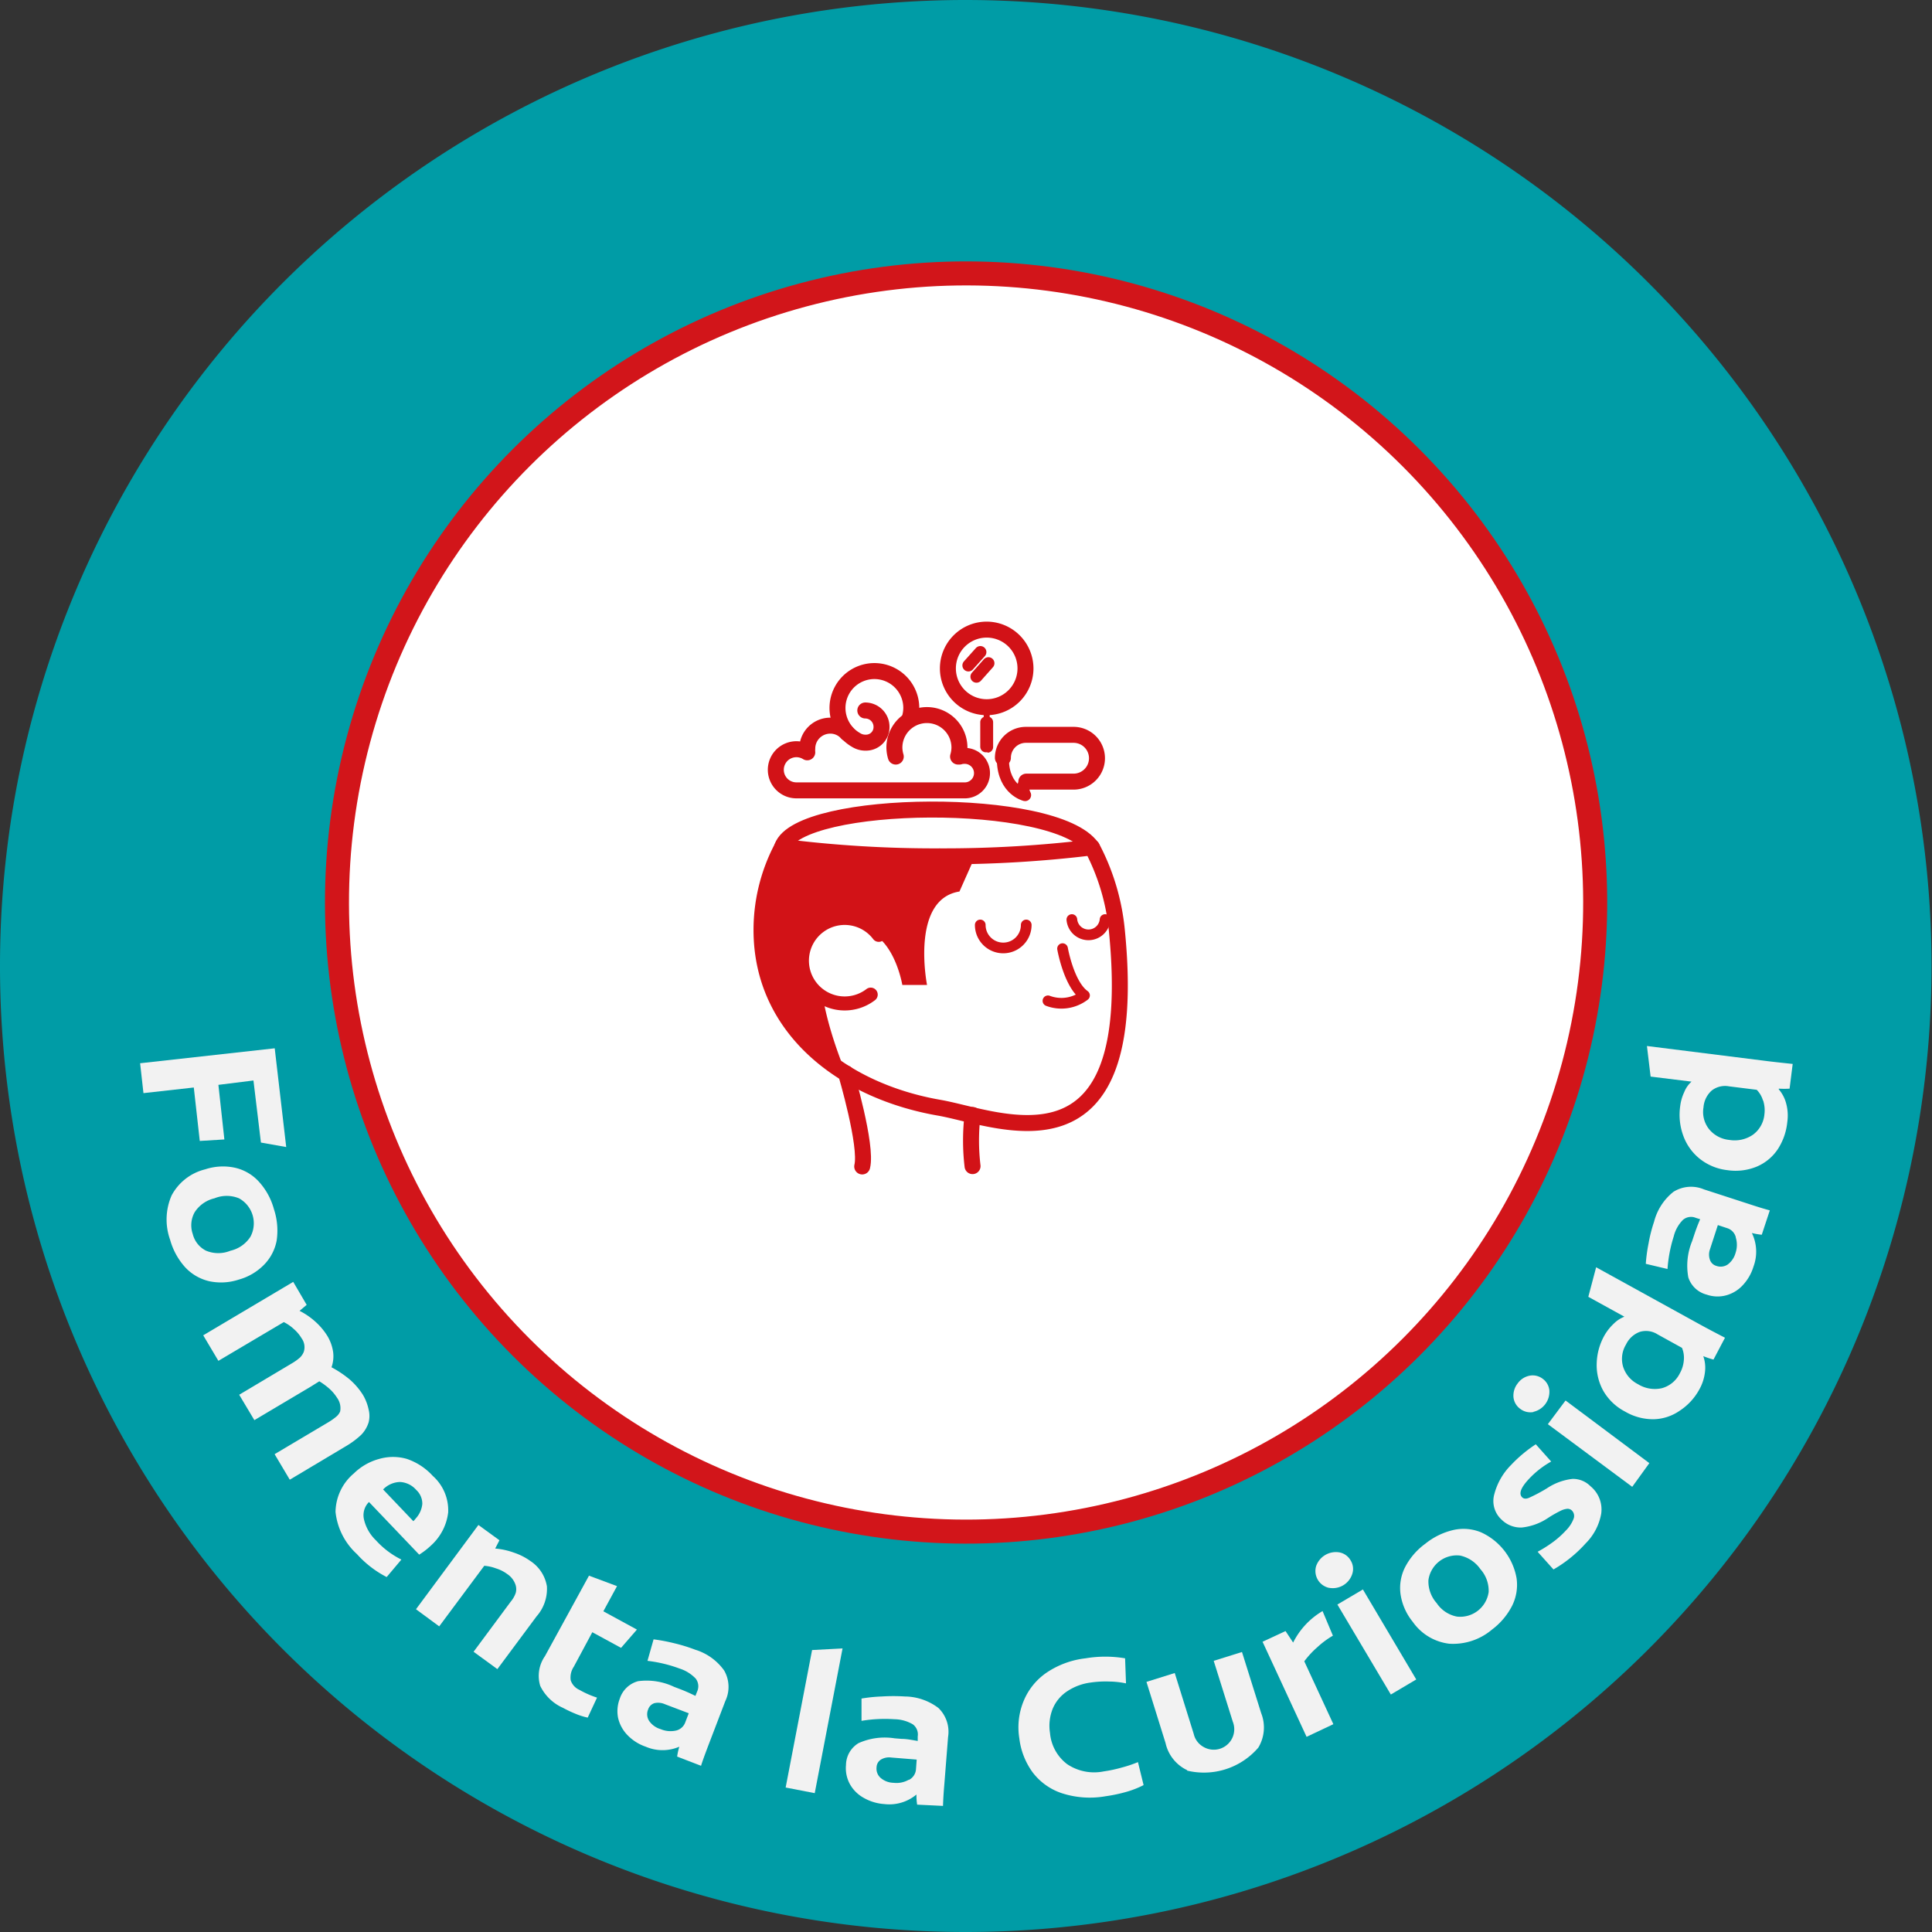 <svg id="Capa_1" data-name="Capa 1" xmlns="http://www.w3.org/2000/svg" xmlns:xlink="http://www.w3.org/1999/xlink" viewBox="0 0 168.08 168.08"><rect x="0" y="0" width="168.08" height="168.08" fill="#333333" stroke="none"/><defs><style>.cls-1{fill:#009ca6;}.cls-2{fill:#fff;}.cls-3{fill:url(#Degradado_sin_nombre_12);}.cls-10,.cls-11,.cls-4,.cls-6,.cls-7,.cls-9{fill:none;}.cls-4{stroke:#d2151a;stroke-miterlimit:10;stroke-width:2.09px;}.cls-5{fill:#f2f2f2;}.cls-10,.cls-11,.cls-6,.cls-7,.cls-9{stroke:#d21217;stroke-linecap:round;stroke-linejoin:round;}.cls-6{stroke-width:1.39px;}.cls-7{stroke-width:0.93px;}.cls-8{fill:#d21217;}.cls-9{stroke-width:1.22px;}.cls-10{stroke-width:1.05px;}.cls-11{stroke-width:0.52px;}</style><linearGradient id="Degradado_sin_nombre_12" x1="-83.57" y1="1216.31" x2="-82.57" y2="1216.31" gradientTransform="matrix(110.71, 0, 0, -110.71, 9280.91, 134733.23)" gradientUnits="userSpaceOnUse"><stop offset="0" stop-color="#f9f9f9"/><stop offset="1" stop-color="#f2f2f2"/></linearGradient></defs><path class="cls-1" d="M0,84H0A84,84,0,0,1,84,0h0a84,84,0,0,1,0,168.08h0A84,84,0,0,1,0,84"/><path class="cls-2" d="M138.77,78.52A54.73,54.73,0,1,1,84,23.78a54.73,54.73,0,0,1,54.73,54.74"/><path class="cls-3" d="M138.77,78.52h0A54.73,54.73,0,1,1,84,23.78a54.73,54.73,0,0,1,54.73,54.74h0A54.73,54.73,0,1,0,84,133.25a54.73,54.73,0,0,0,54.73-54.73Z"/><circle class="cls-4" cx="84.04" cy="78.52" r="54.73" transform="translate(-30.9 82.42) rotate(-45)"/><path class="cls-5" d="M23.9,91.2l1,8.59-2.2-.39L22.05,94,19,94.38l.52,4.75-2.14.13-.52-4.65-4.38.49-.29-2.6Z"/><path class="cls-5" d="M14.93,104a4.53,4.53,0,0,1,2.92-2.27,4.92,4.92,0,0,1,2.59-.14,4,4,0,0,1,2.08,1.21,5.8,5.8,0,0,1,1.31,2.39,5.94,5.94,0,0,1,.24,2.73A4.06,4.06,0,0,1,23,110a4.87,4.87,0,0,1-2.22,1.32,4.92,4.92,0,0,1-2.59.14,4.13,4.13,0,0,1-2.08-1.21,5.93,5.93,0,0,1-1.31-2.39A5.23,5.23,0,0,1,14.93,104Zm3,4.81a2.78,2.78,0,0,0,2.12,0,2.81,2.81,0,0,0,1.74-1.22,2.48,2.48,0,0,0-1-3.34,2.81,2.81,0,0,0-2.13,0,2.81,2.81,0,0,0-1.73,1.22,2.33,2.33,0,0,0-.16,1.89A2.22,2.22,0,0,0,17.89,108.79Z"/><path class="cls-5" d="M25.51,111.52l1.17,2-.62.52a6.22,6.22,0,0,1,1.35.92,5.7,5.7,0,0,1,1.08,1.28,3.77,3.77,0,0,1,.49,1.37,2.87,2.87,0,0,1-.14,1.34A9.22,9.22,0,0,1,30.41,120a6.06,6.06,0,0,1,1.17,1.36,4.22,4.22,0,0,1,.49,1.27,2.25,2.25,0,0,1,0,1.11,2.69,2.69,0,0,1-.65,1.09,7.4,7.4,0,0,1-1.35,1l-4.86,2.9-1.32-2.22,4.63-2.75a5.38,5.38,0,0,0,.73-.51,1.19,1.19,0,0,0,.34-.45,1.52,1.52,0,0,0-.27-1.2,3.7,3.7,0,0,0-.66-.78,6,6,0,0,0-.88-.65l-.77.48-4.88,2.9-1.32-2.21,4.63-2.76a4.41,4.41,0,0,0,.65-.47,1.43,1.43,0,0,0,.34-.51,1.32,1.32,0,0,0-.19-1.17,3.32,3.32,0,0,0-.67-.8,3.66,3.66,0,0,0-.88-.61L19,118.39l-1.32-2.22Z"/><path class="cls-5" d="M29.19,131.53a4.46,4.46,0,0,1,1.6-3.35A5,5,0,0,1,33,126.92a4.32,4.32,0,0,1,2.39,0,5.4,5.4,0,0,1,2.26,1.48,4,4,0,0,1,1.34,3.18,4.6,4.6,0,0,1-1.52,2.9,6.4,6.4,0,0,1-1,.77l-4.37-4.58a1.62,1.62,0,0,0-.44,1.49A3.66,3.66,0,0,0,32.7,134a7.48,7.48,0,0,0,2.22,1.68l-1.28,1.52a9,9,0,0,1-2.59-2A5.78,5.78,0,0,1,29.19,131.53Zm6.77.81a2.32,2.32,0,0,0,.22-.25,2.16,2.16,0,0,0,.56-1.25,1.62,1.62,0,0,0-.53-1.22,2,2,0,0,0-1.42-.69,2.12,2.12,0,0,0-1.46.65Z"/><path class="cls-5" d="M41.62,132.67,43.45,134l-.37.72a6.29,6.29,0,0,1,1.64.36,5.33,5.33,0,0,1,1.43.73,3.26,3.26,0,0,1,1.43,2.2,3.61,3.61,0,0,1-.9,2.61l-3.41,4.59L41.2,143.7l3.24-4.37a2.32,2.32,0,0,0,.43-.76,1.23,1.23,0,0,0,0-.63,1.81,1.81,0,0,0-.74-1,3.3,3.3,0,0,0-1-.5,3.67,3.67,0,0,0-1-.22l-3.92,5.27L36.19,140Z"/><path class="cls-5" d="M47,146.67a3,3,0,0,1,.41-2.59l3.83-7,2.44.91-1.19,2.19,2.92,1.59-1.38,1.59L51.53,142l-1.61,3a1.68,1.68,0,0,0-.27,1.18,1.38,1.38,0,0,0,.75.83,8.2,8.2,0,0,0,1.54.68l-.81,1.74a6,6,0,0,1-1-.31,11,11,0,0,1-1.15-.54A4,4,0,0,1,47,146.67Z"/><path class="cls-5" d="M54.56,150.92a3.15,3.15,0,0,1-.79-1.48,3,3,0,0,1,.15-1.66,2.3,2.3,0,0,1,1.59-1.52,5.56,5.56,0,0,1,3.13.49l.58.22c.41.16.84.35,1.28.57l.15-.38a1.1,1.1,0,0,0-.12-1.12,3.32,3.32,0,0,0-1.41-.88,12,12,0,0,0-2.79-.67l.53-1.87a15.46,15.46,0,0,1,1.76.33,14.56,14.56,0,0,1,1.86.57A4.82,4.82,0,0,1,63,145.33a2.86,2.86,0,0,1,.1,2.66l-1.5,3.92c-.29.77-.5,1.34-.61,1.71l-2.08-.8a5.38,5.38,0,0,1,.19-.86h0a3.7,3.7,0,0,1-2.92,0A4,4,0,0,1,54.56,150.92Zm4.23-.36a1.12,1.12,0,0,0,.83-.73l.3-.78-2.08-.79a1.45,1.45,0,0,0-.9-.09.84.84,0,0,0-.55.54,1.07,1.07,0,0,0,.08,1,1.83,1.83,0,0,0,1,.72A2.2,2.2,0,0,0,58.79,150.56Z"/><path class="cls-5" d="M70.65,143.55l2.65-.14L70.88,156l-2.53-.49Z"/><path class="cls-5" d="M75.09,156.38a3.06,3.06,0,0,1-1.17-1.2,2.9,2.9,0,0,1-.32-1.63,2.25,2.25,0,0,1,1.09-1.9,5.56,5.56,0,0,1,3.14-.42l.62.05c.44,0,.91.1,1.39.18l0-.4a1.09,1.09,0,0,0-.43-1.05,3.26,3.26,0,0,0-1.59-.44,12.35,12.35,0,0,0-2.87.14v-1.94a13.31,13.31,0,0,1,1.77-.18,15.69,15.69,0,0,1,2,0,4.91,4.91,0,0,1,2.92,1,2.88,2.88,0,0,1,.84,2.53l-.33,4.18c-.07.82-.1,1.43-.11,1.81L79.79,157a5,5,0,0,1-.06-.88h0a3.68,3.68,0,0,1-2.8.83A4.18,4.18,0,0,1,75.09,156.38Zm4-1.54a1.13,1.13,0,0,0,.6-.93l.06-.83-2.22-.18a1.38,1.38,0,0,0-.89.18.81.81,0,0,0-.38.66,1.07,1.07,0,0,0,.36.94,1.77,1.77,0,0,0,1.12.42A2.15,2.15,0,0,0,79.05,154.84Z"/><path class="cls-5" d="M92.36,156a5.27,5.27,0,0,1-2.53-1.82,6.28,6.28,0,0,1-1.15-2.94,6,6,0,0,1,.38-3.27,5.54,5.54,0,0,1,2-2.46,7.6,7.6,0,0,1,3.38-1.24,10.35,10.35,0,0,1,3.44,0l.08,2.18a7.56,7.56,0,0,0-1.43-.16,9.15,9.15,0,0,0-1.66.09,4.79,4.79,0,0,0-2,.74,3.38,3.38,0,0,0-1.28,1.52,4,4,0,0,0-.24,2.14,3.8,3.8,0,0,0,1.48,2.69,4.2,4.2,0,0,0,3.18.64,11.91,11.91,0,0,0,1.59-.34A10.88,10.88,0,0,0,99,153.3l.49,2a8.18,8.18,0,0,1-1.47.58,13.32,13.32,0,0,1-1.84.39A7.89,7.89,0,0,1,92.36,156Z"/><path class="cls-5" d="M103.28,154a3.43,3.43,0,0,1-1.88-2.36l-1.66-5.32,2.46-.77,1.65,5.29a1.73,1.73,0,0,0,.82,1.12,1.78,1.78,0,0,0,2.58-2.18l-1.66-5.29,2.46-.77,1.67,5.32a3.39,3.39,0,0,1-.25,3,6.24,6.24,0,0,1-6.19,2Z"/><path class="cls-5" d="M109.84,142.83l2-.93.66,1a6.61,6.61,0,0,1,2.56-2.74l.9,2.14a7.58,7.58,0,0,0-1.35,1,7.74,7.74,0,0,0-1.14,1.23L116,150l-2.33,1.1Z"/><path class="cls-5" d="M115.62,138.14a1.5,1.5,0,0,1-1.12-1.89,1.82,1.82,0,0,1,2-1.2,1.42,1.42,0,0,1,1,.7,1.39,1.39,0,0,1,.14,1.19,1.78,1.78,0,0,1-2,1.2Zm.73,1.45,2.22-1.31,4.64,7.83L121,147.42Z"/><path class="cls-5" d="M126.08,143a4.52,4.52,0,0,1-3.17-1.9,4.94,4.94,0,0,1-1.06-2.37,4,4,0,0,1,.38-2.37A5.86,5.86,0,0,1,124,134.3a6.07,6.07,0,0,1,2.47-1.2,4,4,0,0,1,2.38.21,5.42,5.42,0,0,1,3.09,4,4.09,4.09,0,0,1-.38,2.37,6,6,0,0,1-1.76,2.09A5.23,5.23,0,0,1,126.08,143Zm3.43-4.49a2.83,2.83,0,0,0-.72-2,2.89,2.89,0,0,0-1.77-1.18,2.49,2.49,0,0,0-2.75,2.14,2.84,2.84,0,0,0,.72,2,2.74,2.74,0,0,0,1.76,1.17,2.5,2.5,0,0,0,2.76-2.14Z"/><path class="cls-5" d="M135.15,136.54,133.77,135a11.31,11.31,0,0,0,1.33-.84,7.78,7.78,0,0,0,1.12-1,2.91,2.91,0,0,0,.69-1.06.67.67,0,0,0-.16-.69.55.55,0,0,0-.38-.15,1.64,1.64,0,0,0-.59.17,10.6,10.6,0,0,0-1.06.6,5.05,5.05,0,0,1-2.32.86,2.35,2.35,0,0,1-1.75-.67A2.19,2.19,0,0,1,130,130a5.6,5.6,0,0,1,1.45-2.54,11.92,11.92,0,0,1,2.16-1.81l1.34,1.5a8,8,0,0,0-1.94,1.52c-.71.76-.9,1.29-.58,1.6.15.14.37.15.67,0a14.22,14.22,0,0,0,1.48-.79,5,5,0,0,1,2.23-.82,2.14,2.14,0,0,1,1.56.64,2.61,2.61,0,0,1,.93,2.4,4.85,4.85,0,0,1-1.35,2.57A11.41,11.41,0,0,1,135.15,136.54Z"/><path class="cls-5" d="M133.43,122.84a1.45,1.45,0,0,1-1.17-.27,1.43,1.43,0,0,1-.59-1,1.71,1.71,0,0,1,.36-1.21,1.67,1.67,0,0,1,1-.67,1.43,1.43,0,0,1,1.18.26,1.41,1.41,0,0,1,.58,1,1.79,1.79,0,0,1-1.4,1.88Zm1.23,1.06,1.54-2.06,7.29,5.45L142,129.35Z"/><path class="cls-5" d="M146.1,122.75a4.11,4.11,0,0,1-2.23.72,4.82,4.82,0,0,1-2.5-.67,4.65,4.65,0,0,1-1.88-1.79,4.57,4.57,0,0,1-.58-2.4,5.25,5.25,0,0,1,.69-2.46,4.44,4.44,0,0,1,.8-1,2.67,2.67,0,0,1,.92-.6h0l-3.14-1.73.68-2.57,8.93,4.92c.67.37,1.43.77,2.28,1.21l-1,1.9a7.16,7.16,0,0,1-.89-.3l0,0a3,3,0,0,1,.15,1.37,4,4,0,0,1-.51,1.56A5.15,5.15,0,0,1,146.1,122.75Zm.39-4.41a2.26,2.26,0,0,0-.16-1.08l-2.12-1.17a1.87,1.87,0,0,0-1.55-.22,2.15,2.15,0,0,0-1.2,1.1,2.4,2.4,0,0,0-.25,1.94,2.57,2.57,0,0,0,1.29,1.51,2.78,2.78,0,0,0,2.08.35,2.46,2.46,0,0,0,1.56-1.29A2.75,2.75,0,0,0,146.49,118.34Z"/><path class="cls-5" d="M151.58,111.85a3.06,3.06,0,0,1-1.44.85,2.86,2.86,0,0,1-1.66-.07,2.27,2.27,0,0,1-1.6-1.5,5.62,5.62,0,0,1,.33-3.15l.2-.6c.14-.42.3-.85.5-1.31l-.38-.12a1.08,1.08,0,0,0-1.12.18,3.08,3.08,0,0,0-.8,1.44,12,12,0,0,0-.54,2.83l-1.89-.45a14.12,14.12,0,0,1,.24-1.77,13,13,0,0,1,.48-1.89,4.88,4.88,0,0,1,1.68-2.6,2.88,2.88,0,0,1,2.65-.22l4,1.3c.79.26,1.36.43,1.74.53l-.7,2.12a6,6,0,0,1-.86-.15v0a3.72,3.72,0,0,1,.14,2.92A4.11,4.11,0,0,1,151.58,111.85Zm-.57-4.22a1.12,1.12,0,0,0-.77-.79l-.79-.26-.69,2.12a1.35,1.35,0,0,0,0,.9.83.83,0,0,0,.56.53,1.1,1.1,0,0,0,1-.13,1.88,1.88,0,0,0,.67-1A2.2,2.2,0,0,0,151,107.63Z"/><path class="cls-5" d="M154.65,100a4.13,4.13,0,0,1-1.81,1.49,4.83,4.83,0,0,1-2.57.31,4.7,4.7,0,0,1-2.41-1,4.55,4.55,0,0,1-1.42-2,5.29,5.29,0,0,1-.27-2.54,4,4,0,0,1,.36-1.26,2.38,2.38,0,0,1,.63-.9v0l-3.56-.44L143.28,91l10.12,1.27c.76.1,1.61.19,2.56.29l-.27,2.15a7.3,7.3,0,0,1-.94,0v.06a3.08,3.08,0,0,1,.64,1.22,4,4,0,0,1,.1,1.63A5.26,5.26,0,0,1,154.65,100Zm-1.27-4.24a2.19,2.19,0,0,0-.55-.95l-2.4-.3a1.88,1.88,0,0,0-1.52.37,2.17,2.17,0,0,0-.71,1.46,2.4,2.4,0,0,0,.49,1.9,2.59,2.59,0,0,0,1.75.93,2.81,2.81,0,0,0,2.06-.45,2.47,2.47,0,0,0,1-1.77A2.8,2.8,0,0,0,153.38,95.71Z"/><path class="cls-6" d="M95,73.72a105.85,105.85,0,0,1-13.27.78,105,105,0,0,1-13.67-.83,15.38,15.38,0,0,0-1.81,7.24c0,8.54,7.05,14,15.46,15.46,5.24.92,17.67,6.61,15.45-15.46A19.43,19.43,0,0,0,95,73.72Z"/><path class="cls-6" d="M68.05,73.67c1.5-4.2,23.82-4.46,26.94.06"/><path class="cls-7" d="M92.44,82.53s.54,3.09,1.91,4.07a3.31,3.31,0,0,1-3.18.47"/><path class="cls-7" d="M89.28,80.47h0a2,2,0,0,1-4,0"/><path class="cls-7" d="M96.14,80a1.45,1.45,0,0,1-2.89,0"/><path class="cls-6" d="M73.6,93.38s1.86,6.29,1.41,8.1"/><path class="cls-6" d="M84.61,97a18.84,18.84,0,0,0,0,4.45"/><path class="cls-8" d="M73.6,93.38S69,82.74,73.07,81.15c4.4-1.71,5.43,4.54,5.43,4.54h2.15s-1.47-7.45,2.82-8.13L84.61,75v-.51s-10.32.14-15.73-.68a3.66,3.66,0,0,0-1.62,1.63s-4.53,11.78,6.34,18"/><path class="cls-2" d="M75.75,86.53a3.72,3.72,0,1,1,.7-5.2"/><path class="cls-9" d="M75.75,86.53a3.72,3.72,0,1,1,.7-5.2"/><path class="cls-6" d="M75.28,61.81a1.42,1.42,0,0,1,1.41,1.42,1.35,1.35,0,0,1-1.36,1.38,1.53,1.53,0,0,1-.85-.23h0a3.21,3.21,0,1,1,4.8-2.78,3.3,3.3,0,0,1-.17,1"/><path class="cls-6" d="M73.7,63.79a1.94,1.94,0,0,0-1.47-.66,2,2,0,0,0-2,2,1.66,1.66,0,0,0,0,.32,1.79,1.79,0,1,0-.94,3.31H84a1.49,1.49,0,0,0-.14-3,1.32,1.32,0,0,0-.39.06h-.12a2.89,2.89,0,0,0,.12-.78,2.83,2.83,0,0,0-5.66,0,2.89,2.89,0,0,0,.12.78"/><path class="cls-6" d="M87.25,65.93h0a2,2,0,0,1,2-2h4.15a2,2,0,1,1,0,4.07H89.29"/><path class="cls-10" d="M89.29,68c-.55.37-.11,1.17-.11,1.17s-1.86-.44-1.93-3"/><path class="cls-8" d="M85.84,55.47a2.68,2.68,0,1,1-2.68,2.68,2.68,2.68,0,0,1,2.68-2.68m0-1.39a4.07,4.07,0,1,0,4.07,4.07,4.08,4.08,0,0,0-4.07-4.07"/><path class="cls-8" d="M85.92,65.45h-.16a.49.49,0,0,1-.48-.48V62.83a.49.49,0,0,1,.48-.49h.16a.49.49,0,0,1,.48.49V65a.49.49,0,0,1-.48.48"/><line class="cls-11" x1="85.84" y1="61.93" x2="85.84" y2="62.6"/><line class="cls-10" x1="85.29" y1="56.73" x2="84.25" y2="57.89"/><line class="cls-10" x1="85.99" y1="57.7" x2="84.95" y2="58.87"/></svg>